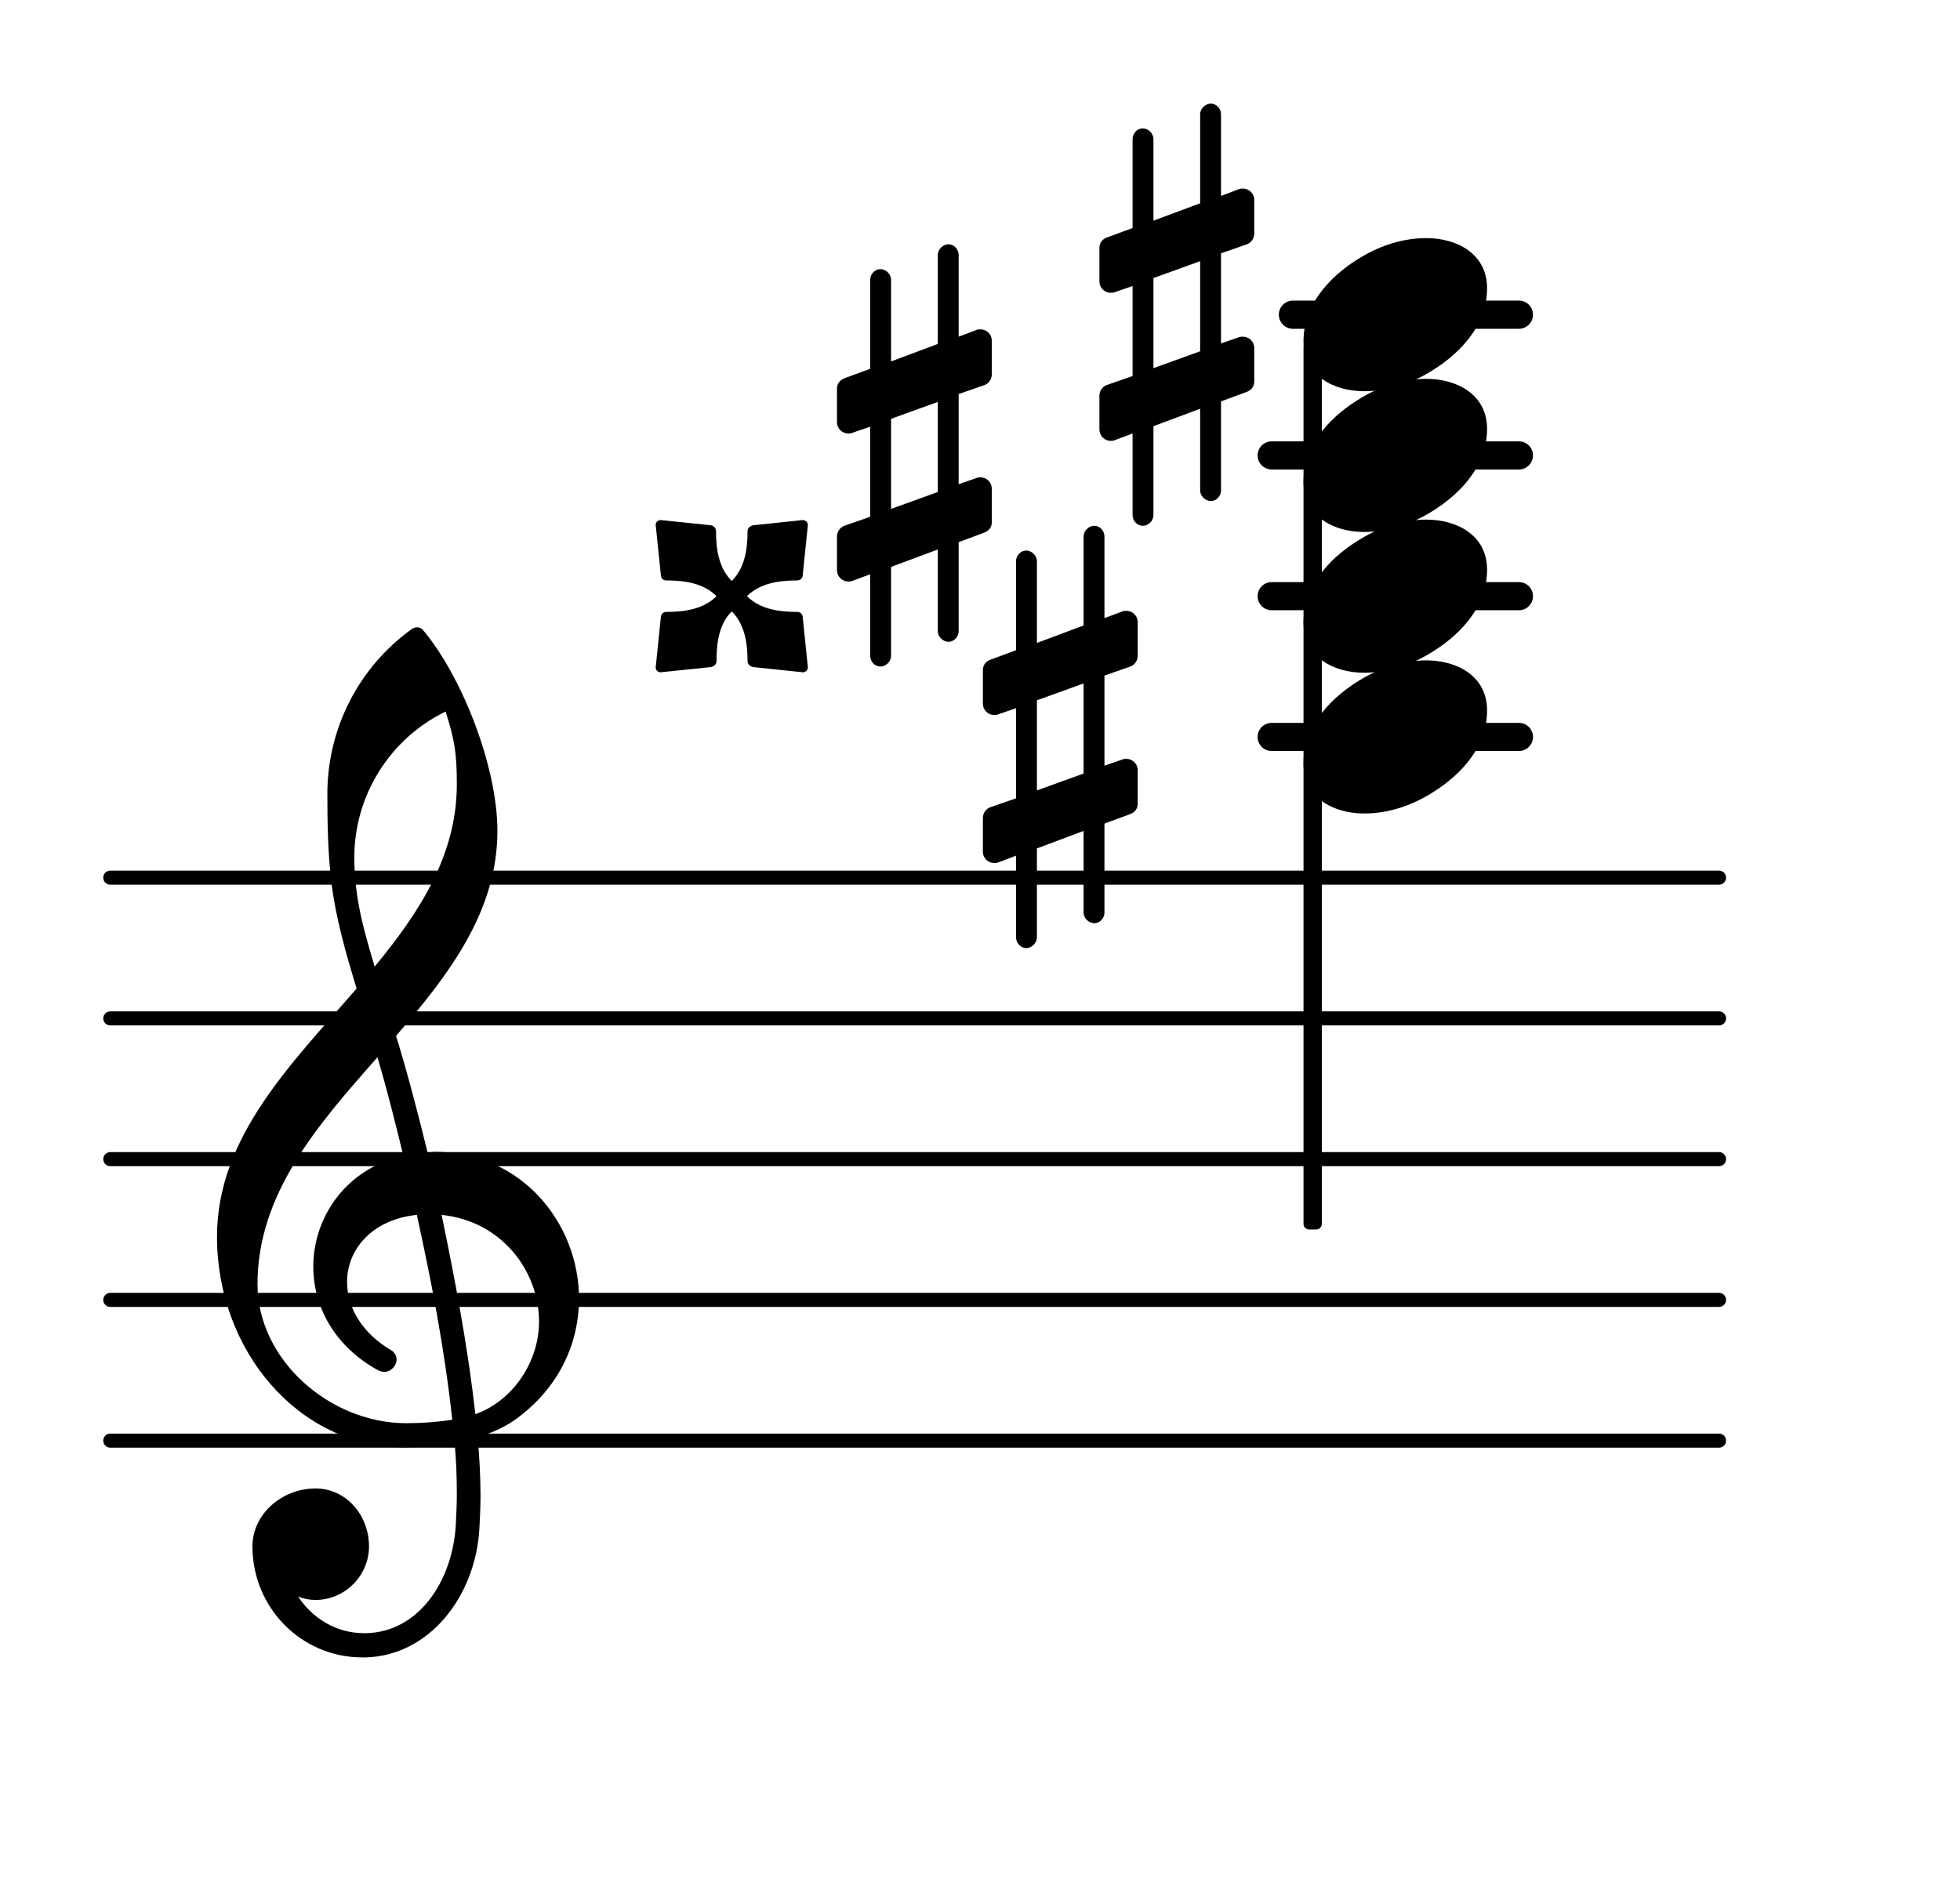 <?xml version="1.0" encoding="UTF-8"?>
<svg xmlns="http://www.w3.org/2000/svg" xmlns:xlink="http://www.w3.org/1999/xlink" width="86.582pt" height="83.325pt" viewBox="0 0 86.582 83.325" version="1.1">
<g id="surface1">
<path style="fill:none;stroke-width:0.1;stroke-linecap:round;stroke-linejoin:round;stroke:rgb(0%,0%,0%);stroke-opacity:1;stroke-miterlimit:4;" d="M 0.05 -0 L 11.479 -0 " transform="matrix(6.218,0,0,6.218,4.561,63.649)"/>
<path style="fill:none;stroke-width:0.1;stroke-linecap:round;stroke-linejoin:round;stroke:rgb(0%,0%,0%);stroke-opacity:1;stroke-miterlimit:4;" d="M 0.05 -0 L 11.479 -0 " transform="matrix(6.218,0,0,6.218,4.561,57.431)"/>
<path style="fill:none;stroke-width:0.1;stroke-linecap:round;stroke-linejoin:round;stroke:rgb(0%,0%,0%);stroke-opacity:1;stroke-miterlimit:4;" d="M 0.05 -0 L 11.479 -0 " transform="matrix(6.218,0,0,6.218,4.561,51.212)"/>
<path style="fill:none;stroke-width:0.1;stroke-linecap:round;stroke-linejoin:round;stroke:rgb(0%,0%,0%);stroke-opacity:1;stroke-miterlimit:4;" d="M 0.05 0 L 11.479 0 " transform="matrix(6.218,0,0,6.218,4.561,44.994)"/>
<path style="fill:none;stroke-width:0.1;stroke-linecap:round;stroke-linejoin:round;stroke:rgb(0%,0%,0%);stroke-opacity:1;stroke-miterlimit:4;" d="M 0.05 0 L 11.479 0 " transform="matrix(6.218,0,0,6.218,4.561,38.776)"/>
<path style=" stroke:none;fill-rule:nonzero;fill:rgb(0%,0%,0%);fill-opacity:1;" d="M 57.113 13.281 L 67.098 13.281 C 67.441 13.281 67.719 13.559 67.719 13.902 C 67.719 14.246 67.441 14.527 67.098 14.527 L 57.113 14.527 C 56.773 14.527 56.492 14.246 56.492 13.902 C 56.492 13.559 56.773 13.281 57.113 13.281 Z M 57.113 13.281 "/>
<path style=" stroke:none;fill-rule:nonzero;fill:rgb(0%,0%,0%);fill-opacity:1;" d="M 56.176 19.5 L 67.098 19.5 C 67.441 19.5 67.719 19.777 67.719 20.121 C 67.719 20.465 67.441 20.742 67.098 20.742 L 56.176 20.742 C 55.832 20.742 55.555 20.465 55.555 20.121 C 55.555 19.777 55.832 19.5 56.176 19.5 Z M 56.176 19.5 "/>
<path style=" stroke:none;fill-rule:nonzero;fill:rgb(0%,0%,0%);fill-opacity:1;" d="M 56.176 25.719 L 67.098 25.719 C 67.441 25.719 67.719 25.996 67.719 26.34 C 67.719 26.684 67.441 26.961 67.098 26.961 L 56.176 26.961 C 55.832 26.961 55.555 26.684 55.555 26.34 C 55.555 25.996 55.832 25.719 56.176 25.719 Z M 56.176 25.719 "/>
<path style=" stroke:none;fill-rule:nonzero;fill:rgb(0%,0%,0%);fill-opacity:1;" d="M 56.176 31.938 L 67.098 31.938 C 67.441 31.938 67.719 32.215 67.719 32.559 C 67.719 32.902 67.441 33.18 67.098 33.18 L 56.176 33.18 C 55.832 33.18 55.555 32.902 55.555 32.559 C 55.555 32.215 55.832 31.938 56.176 31.938 Z M 56.176 31.938 "/>
<path style=" stroke:none;fill-rule:nonzero;fill:rgb(0%,0%,0%);fill-opacity:1;" d="M 57.828 15.062 L 58.141 15.062 C 58.277 15.062 58.391 15.172 58.391 15.309 L 58.391 54.074 C 58.391 54.211 58.277 54.32 58.141 54.32 L 57.828 54.32 C 57.691 54.32 57.582 54.211 57.582 54.074 L 57.582 15.309 C 57.582 15.172 57.691 15.062 57.828 15.062 Z M 57.828 15.062 "/>
<path style=" stroke:none;fill-rule:nonzero;fill:rgb(0%,0%,0%);fill-opacity:1;" d="M 53.938 21.664 C 53.938 21.914 53.738 22.137 53.488 22.137 C 53.242 22.137 53.016 21.914 53.016 21.664 L 53.016 18.059 L 50.953 18.828 L 50.953 22.758 C 50.953 23.008 50.73 23.23 50.48 23.23 C 50.23 23.23 50.031 23.008 50.031 22.758 L 50.031 19.152 L 49.238 19.449 C 49.188 19.477 49.113 19.477 49.062 19.477 C 48.789 19.477 48.566 19.25 48.566 18.977 L 48.566 17.484 C 48.566 17.285 48.688 17.086 48.887 17.012 L 50.031 16.613 L 50.031 12.637 L 49.238 12.91 C 49.188 12.934 49.113 12.934 49.062 12.934 C 48.789 12.934 48.566 12.711 48.566 12.438 L 48.566 10.945 C 48.566 10.746 48.688 10.57 48.887 10.496 L 50.031 10.074 L 50.031 6.145 C 50.031 5.895 50.23 5.672 50.48 5.672 C 50.73 5.672 50.953 5.895 50.953 6.145 L 50.953 9.75 L 53.016 8.98 L 53.016 5.051 C 53.016 4.801 53.242 4.578 53.488 4.578 C 53.738 4.578 53.938 4.801 53.938 5.051 L 53.938 8.656 L 54.734 8.355 C 54.781 8.332 54.859 8.332 54.906 8.332 C 55.18 8.332 55.406 8.555 55.406 8.828 L 55.406 10.32 C 55.406 10.52 55.281 10.719 55.082 10.793 L 53.938 11.191 L 53.938 15.172 L 54.734 14.898 C 54.781 14.875 54.859 14.875 54.906 14.875 C 55.18 14.875 55.406 15.098 55.406 15.371 L 55.406 16.863 C 55.406 17.062 55.281 17.238 55.082 17.312 L 53.938 17.734 Z M 50.953 12.285 L 50.953 16.266 L 53.016 15.52 L 53.016 11.539 Z M 50.953 12.285 "/>
<path style=" stroke:none;fill-rule:nonzero;fill:rgb(0%,0%,0%);fill-opacity:1;" d="M 42.348 27.883 C 42.348 28.129 42.148 28.355 41.898 28.355 C 41.652 28.355 41.426 28.129 41.426 27.883 L 41.426 24.277 L 39.363 25.047 L 39.363 28.977 C 39.363 29.227 39.137 29.449 38.891 29.449 C 38.641 29.449 38.441 29.227 38.441 28.977 L 38.441 25.371 L 37.645 25.668 C 37.598 25.691 37.523 25.691 37.473 25.691 C 37.199 25.691 36.973 25.469 36.973 25.195 L 36.973 23.703 C 36.973 23.504 37.098 23.305 37.297 23.23 L 38.441 22.832 L 38.441 18.852 L 37.645 19.125 C 37.598 19.152 37.523 19.152 37.473 19.152 C 37.199 19.152 36.973 18.93 36.973 18.652 L 36.973 17.16 C 36.973 16.965 37.098 16.789 37.297 16.715 L 38.441 16.293 L 38.441 12.363 C 38.441 12.113 38.641 11.891 38.891 11.891 C 39.137 11.891 39.363 12.113 39.363 12.363 L 39.363 15.969 L 41.426 15.195 L 41.426 11.266 C 41.426 11.02 41.652 10.793 41.898 10.793 C 42.148 10.793 42.348 11.02 42.348 11.266 L 42.348 14.875 L 43.145 14.574 C 43.191 14.551 43.266 14.551 43.316 14.551 C 43.59 14.551 43.812 14.773 43.812 15.047 L 43.812 16.539 C 43.812 16.738 43.691 16.938 43.492 17.012 L 42.348 17.41 L 42.348 21.391 L 43.145 21.117 C 43.191 21.09 43.266 21.09 43.316 21.09 C 43.59 21.09 43.812 21.316 43.812 21.59 L 43.812 23.082 C 43.812 23.281 43.691 23.453 43.492 23.527 L 42.348 23.953 Z M 39.363 18.504 L 39.363 22.484 L 41.426 21.738 L 41.426 17.758 Z M 39.363 18.504 "/>
<path style=" stroke:none;fill-rule:nonzero;fill:rgb(0%,0%,0%);fill-opacity:1;" d="M 32.996 26.34 C 33.57 26.91 34.391 27.035 35.211 27.035 C 35.359 27.035 35.461 27.137 35.461 27.285 L 35.684 29.449 C 35.707 29.598 35.582 29.723 35.434 29.699 L 33.27 29.473 C 33.145 29.449 33.023 29.348 33.023 29.227 C 33.023 28.406 32.898 27.582 32.324 27.012 C 31.754 27.582 31.652 28.406 31.652 29.227 C 31.652 29.348 31.527 29.449 31.406 29.473 L 29.215 29.699 C 29.066 29.723 28.941 29.598 28.969 29.449 L 29.191 27.285 C 29.191 27.137 29.289 27.035 29.441 27.035 C 30.262 27.035 31.082 26.91 31.652 26.34 C 31.082 25.77 30.262 25.645 29.441 25.645 C 29.289 25.645 29.191 25.543 29.191 25.395 L 28.969 23.23 C 28.941 23.082 29.066 22.957 29.215 22.98 L 31.406 23.207 C 31.527 23.23 31.629 23.332 31.629 23.453 C 31.629 24.277 31.754 25.098 32.324 25.668 C 32.898 25.098 33.023 24.277 33.023 23.453 C 33.023 23.332 33.145 23.23 33.27 23.207 L 35.434 22.98 C 35.582 22.957 35.707 23.082 35.684 23.23 L 35.461 25.395 C 35.461 25.543 35.359 25.645 35.211 25.645 C 34.391 25.645 33.57 25.77 32.996 26.34 Z M 32.996 26.34 "/>
<path style=" stroke:none;fill-rule:nonzero;fill:rgb(0%,0%,0%);fill-opacity:1;" d="M 48.789 40.316 C 48.789 40.566 48.59 40.789 48.34 40.789 C 48.094 40.789 47.867 40.566 47.867 40.316 L 47.867 36.711 L 45.805 37.484 L 45.805 41.414 C 45.805 41.66 45.582 41.887 45.332 41.887 C 45.082 41.887 44.883 41.66 44.883 41.414 L 44.883 37.805 L 44.09 38.105 C 44.039 38.129 43.965 38.129 43.914 38.129 C 43.641 38.129 43.418 37.906 43.418 37.633 L 43.418 36.141 C 43.418 35.941 43.539 35.742 43.738 35.668 L 44.883 35.27 L 44.883 31.289 L 44.09 31.562 C 44.039 31.59 43.965 31.59 43.914 31.59 C 43.641 31.59 43.418 31.363 43.418 31.09 L 43.418 29.598 C 43.418 29.398 43.539 29.227 43.738 29.152 L 44.883 28.727 L 44.883 24.797 C 44.883 24.551 45.082 24.324 45.332 24.324 C 45.582 24.324 45.805 24.551 45.805 24.797 L 45.805 28.406 L 47.867 27.633 L 47.867 23.703 C 47.867 23.453 48.094 23.23 48.34 23.23 C 48.59 23.23 48.789 23.453 48.789 23.703 L 48.789 27.309 L 49.586 27.012 C 49.633 26.988 49.711 26.988 49.758 26.988 C 50.031 26.988 50.258 27.211 50.258 27.484 L 50.258 28.977 C 50.258 29.176 50.133 29.375 49.934 29.449 L 48.789 29.848 L 48.789 33.828 L 49.586 33.555 C 49.633 33.527 49.711 33.527 49.758 33.527 C 50.031 33.527 50.258 33.75 50.258 34.027 L 50.258 35.52 C 50.258 35.719 50.133 35.891 49.934 35.965 L 48.789 36.387 Z M 45.805 30.941 L 45.805 34.922 L 47.867 34.176 L 47.867 30.195 Z M 45.805 30.941 "/>
<path style=" stroke:none;fill-rule:nonzero;fill:rgb(0%,0%,0%);fill-opacity:1;" d="M 16.152 73.227 L 16.004 73.227 C 13.316 73.227 11.152 71.035 11.152 68.324 C 11.152 66.883 12.469 65.762 13.938 65.762 C 15.281 65.762 16.301 66.934 16.301 68.324 C 16.301 69.617 15.23 70.688 13.938 70.688 C 13.664 70.688 13.414 70.637 13.168 70.539 C 13.812 71.508 14.859 72.156 16.078 72.156 L 16.176 72.156 Z M 21 62.48 C 22.691 61.883 23.812 60.117 23.812 58.402 C 23.812 56.164 22.172 53.949 19.508 53.676 C 20.105 56.559 20.652 59.422 21 62.48 Z M 11.375 56.734 C 11.375 60.094 14.586 62.879 17.941 62.879 C 18.641 62.879 19.309 62.828 19.98 62.727 C 19.633 59.57 19.062 56.633 18.414 53.676 C 16.449 53.875 15.332 55.191 15.332 56.633 C 15.332 57.73 15.953 58.898 17.344 59.695 C 17.469 59.82 17.52 59.941 17.52 60.066 C 17.52 60.34 17.27 60.613 16.973 60.613 C 16.898 60.613 16.824 60.59 16.75 60.566 C 14.758 59.496 13.84 57.703 13.84 55.965 C 13.84 53.773 15.281 51.637 17.816 51.062 C 17.469 49.621 17.098 48.152 16.676 46.711 C 14.012 49.719 11.375 52.754 11.375 56.734 Z M 17.867 63.945 C 13.191 63.945 9.586 59.668 9.586 54.645 C 9.586 50.242 12.844 47.035 15.754 43.676 C 15.281 42.133 14.832 40.566 14.633 38.949 C 14.484 37.656 14.461 36.363 14.461 35.07 C 14.461 32.211 15.828 29.5 18.168 27.809 C 18.316 27.684 18.516 27.684 18.664 27.809 C 20.43 29.898 21.973 33.902 21.973 36.711 C 21.973 40.27 19.832 43.055 17.496 45.766 C 18.016 47.457 18.465 49.199 18.887 50.914 C 18.988 50.914 19.113 50.891 19.211 50.891 C 23.066 50.891 25.578 54.074 25.578 57.383 C 25.578 59.27 24.758 61.211 22.918 62.605 C 22.371 63.027 21.746 63.301 21.102 63.5 C 21.176 64.371 21.227 65.242 21.227 66.109 C 21.227 66.582 21.199 67.082 21.176 67.555 C 21 70.512 18.988 73.148 16.152 73.227 L 16.176 72.156 C 18.488 72.105 19.98 69.867 20.133 67.406 C 20.156 66.957 20.18 66.484 20.18 66.035 C 20.18 65.266 20.156 64.52 20.082 63.75 C 19.359 63.871 18.641 63.945 17.867 63.945 Z M 20.18 34.648 C 20.18 33.281 20.082 32.684 19.684 31.438 C 17.223 32.633 15.652 35.145 15.652 37.879 C 15.652 39.723 16.102 41.188 16.551 42.707 C 18.539 40.293 20.18 37.781 20.18 34.648 Z M 20.18 34.648 "/>
<path style=" stroke:none;fill-rule:nonzero;fill:rgb(0%,0%,0%);fill-opacity:1;" d="M 63.004 10.52 C 64.371 10.52 65.691 11.219 65.691 12.734 C 65.691 14.5 64.32 15.746 63.152 16.441 C 62.281 16.965 61.289 17.285 60.266 17.285 C 58.898 17.285 57.582 16.59 57.582 15.074 C 57.582 13.309 58.949 12.062 60.117 11.367 C 60.988 10.844 61.984 10.52 63.004 10.52 Z M 63.004 10.52 "/>
<path style=" stroke:none;fill-rule:nonzero;fill:rgb(0%,0%,0%);fill-opacity:1;" d="M 63.004 16.738 C 64.371 16.738 65.691 17.434 65.691 18.953 C 65.691 20.719 64.32 21.961 63.152 22.66 C 62.281 23.18 61.289 23.504 60.266 23.504 C 58.898 23.504 57.582 22.809 57.582 21.289 C 57.582 19.523 58.949 18.281 60.117 17.586 C 60.988 17.062 61.984 16.738 63.004 16.738 Z M 63.004 16.738 "/>
<path style=" stroke:none;fill-rule:nonzero;fill:rgb(0%,0%,0%);fill-opacity:1;" d="M 63.004 22.957 C 64.371 22.957 65.691 23.652 65.691 25.172 C 65.691 26.938 64.32 28.18 63.152 28.875 C 62.281 29.398 61.289 29.723 60.266 29.723 C 58.898 29.723 57.582 29.027 57.582 27.508 C 57.582 25.742 58.949 24.5 60.117 23.805 C 60.988 23.281 61.984 22.957 63.004 22.957 Z M 63.004 22.957 "/>
<path style=" stroke:none;fill-rule:nonzero;fill:rgb(0%,0%,0%);fill-opacity:1;" d="M 63.004 29.176 C 64.371 29.176 65.691 29.871 65.691 31.391 C 65.691 33.156 64.32 34.398 63.152 35.094 C 62.281 35.617 61.289 35.941 60.266 35.941 C 58.898 35.941 57.582 35.246 57.582 33.727 C 57.582 31.961 58.949 30.719 60.117 30.02 C 60.988 29.5 61.984 29.176 63.004 29.176 Z M 63.004 29.176 "/>
</g>
</svg>
